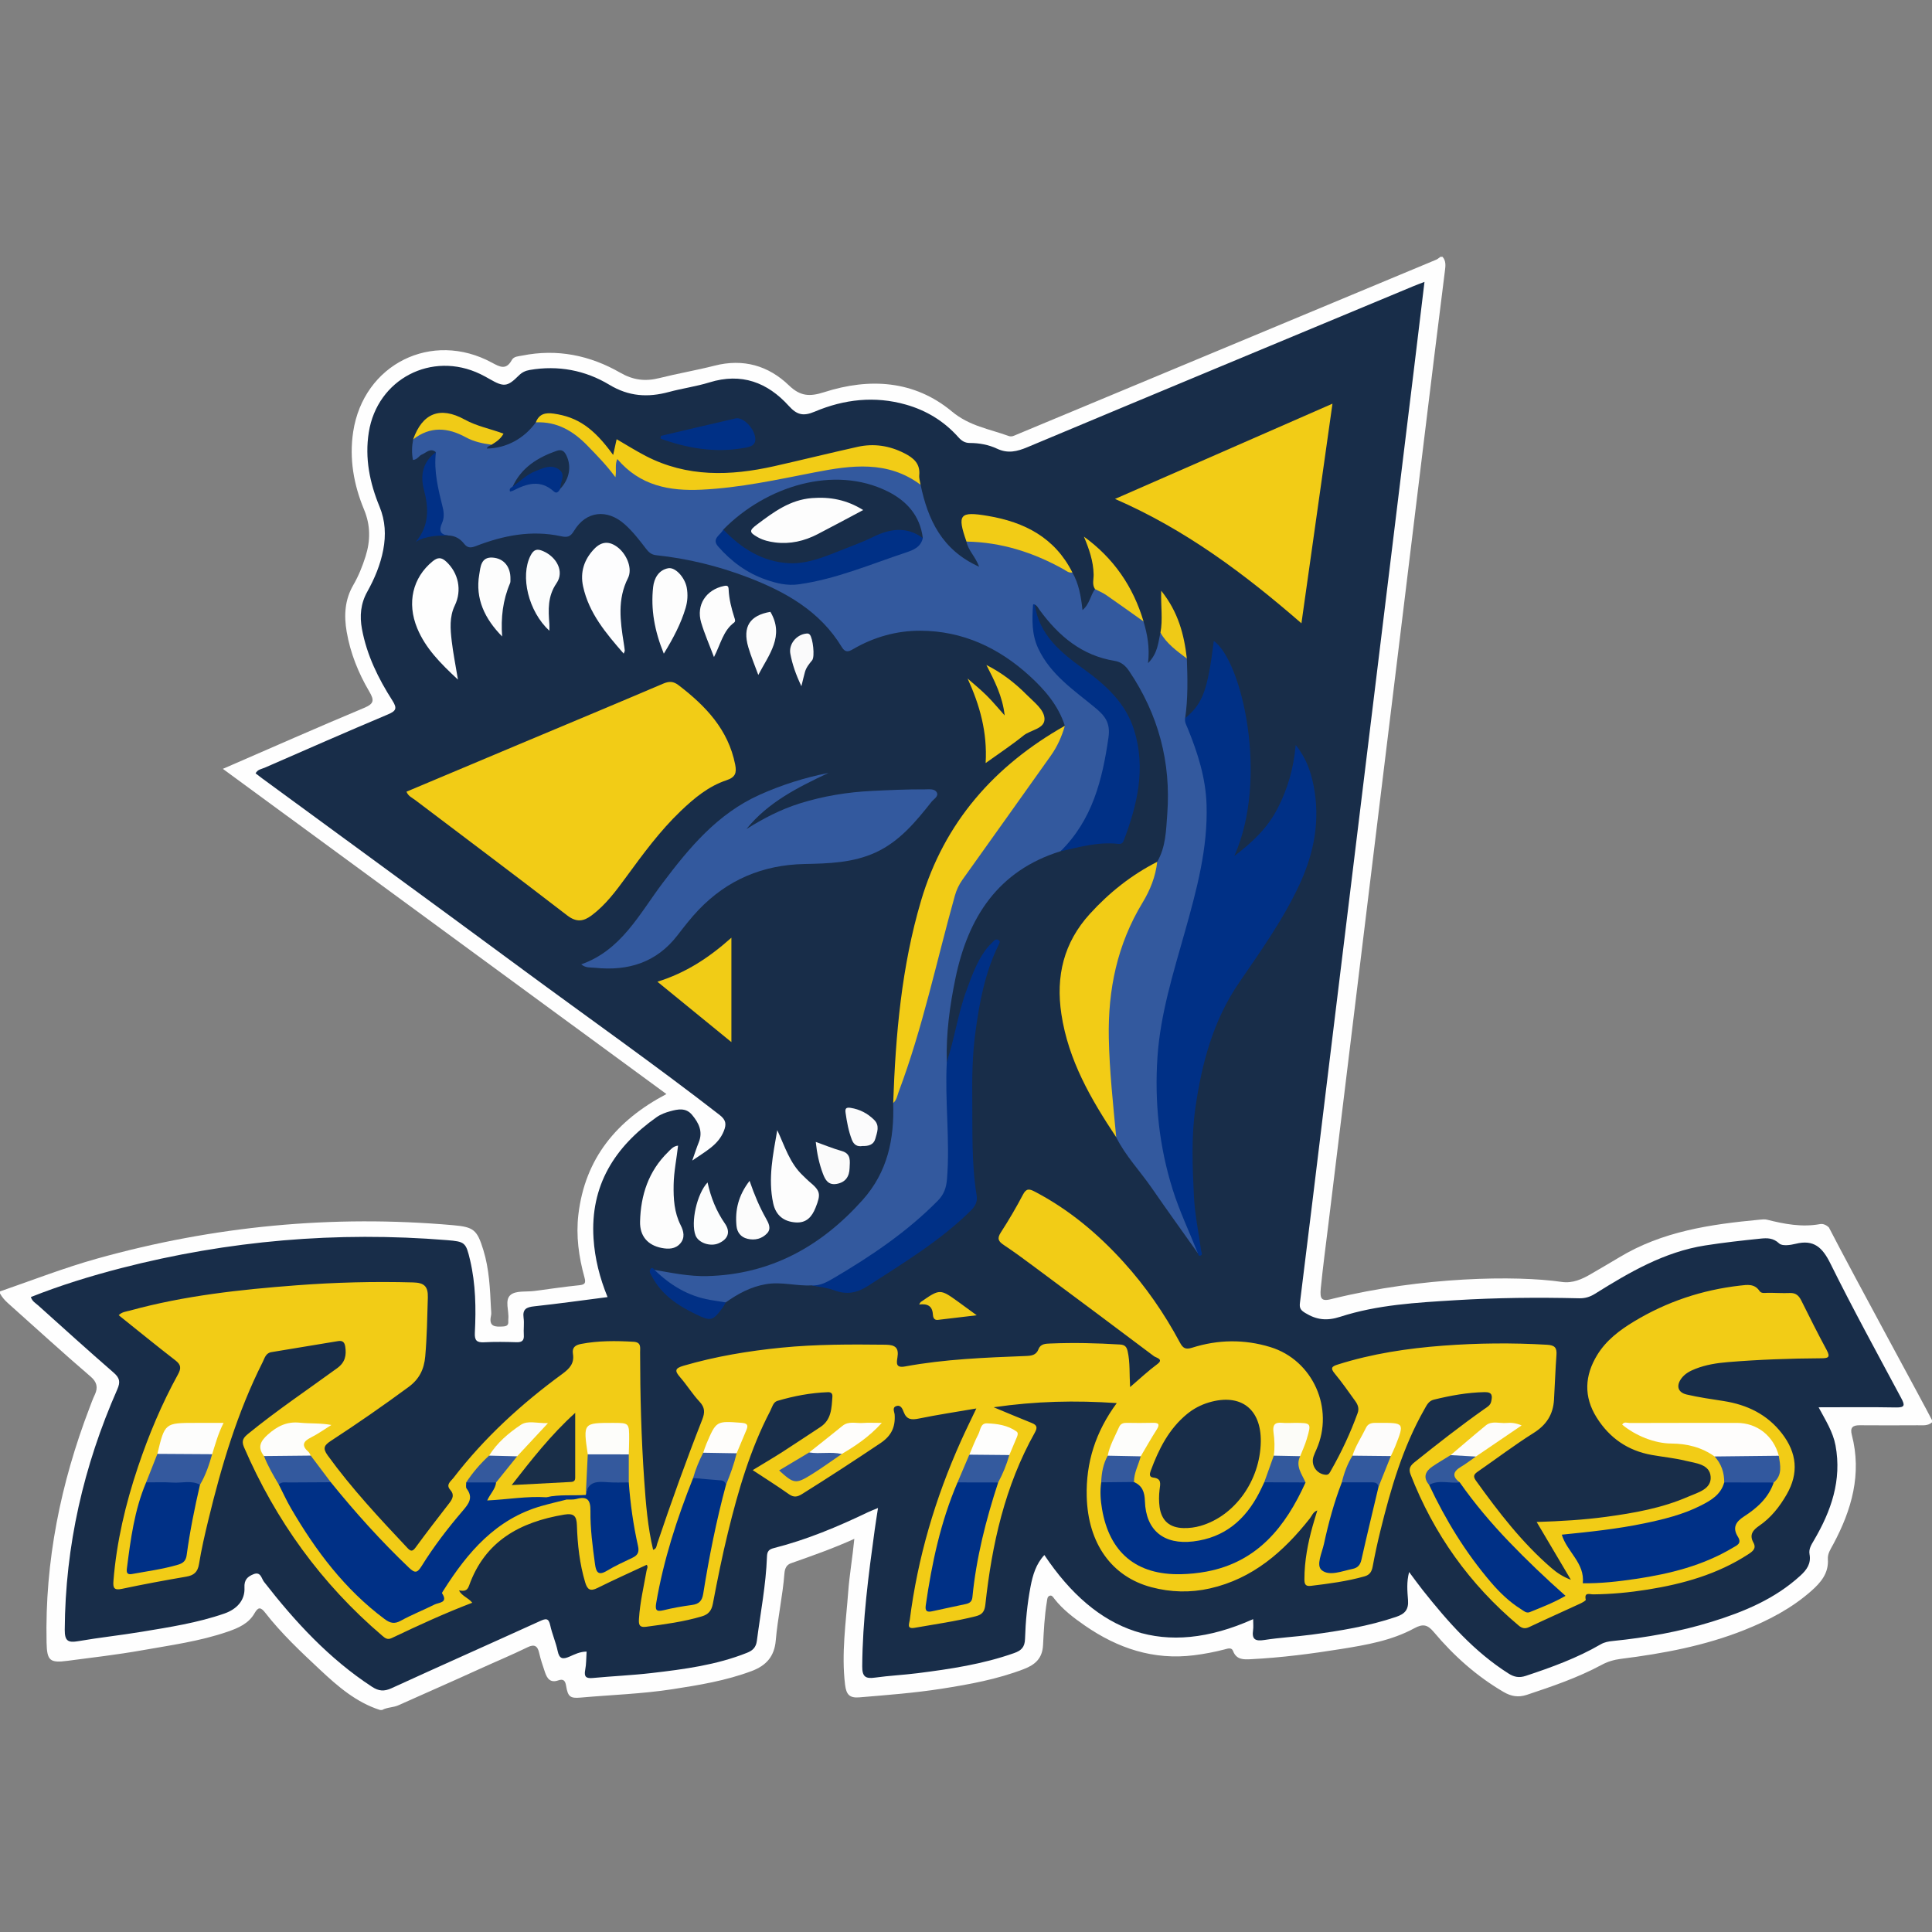 <?xml version="1.0" encoding="utf-8"?>
<!-- Generator: Adobe Illustrator 24.1.0, SVG Export Plug-In . SVG Version: 6.00 Build 0)  -->
<svg version="1.1" id="Layer_1" xmlns="http://www.w3.org/2000/svg" xmlns:xlink="http://www.w3.org/1999/xlink" x="0px" y="0px"
	 viewBox="0 0 200 200" style="enable-background:new 0 0 200 200;" xml:space="preserve">
<rect x="0" y="0" width="200" height="200" fill="#808080" stroke="none"/>
<g>
	<path style="fill:#FEFEFE;" d="M0,133.687c3.347-1.157,6.646-2.447,10.064-3.401c12.072-3.37,24.343-4.552,36.831-3.455
		c2.152,0.189,2.493,0.475,3.14,2.567c0.608,1.967,0.693,4.003,0.789,6.037c0.012,0.259,0.059,0.529,0.004,0.775
		c-0.258,1.157,0.451,1.158,1.255,1.106c0.356-0.023,0.566-0.126,0.535-0.517c-0.006-0.074-0.007-0.149,0.001-0.222
		c0.099-0.866-0.411-1.997,0.243-2.535c0.558-0.458,1.628-0.292,2.472-0.403c1.541-0.202,3.08-0.434,4.625-0.591
		c0.619-0.063,0.702-0.24,0.541-0.825c-0.586-2.12-0.885-4.289-0.627-6.483c0.686-5.831,3.97-9.776,9.114-12.484
		c-15.232-11.168-30.524-22.378-45.917-33.664c4.966-2.155,9.765-4.28,14.607-6.304c1.048-0.438,1.088-0.785,0.552-1.696
		c-1.13-1.92-1.962-3.982-2.342-6.197c-0.289-1.682-0.201-3.304,0.689-4.837c0.537-0.926,0.939-1.925,1.264-2.953
		c0.52-1.646,0.523-3.227-0.159-4.867c-1.067-2.566-1.542-5.268-1.119-8.043c1.068-6.999,8.142-10.524,14.36-7.154
		c0.835,0.452,1.473,0.795,2.057-0.266c0.218-0.395,0.691-0.386,1.085-0.465c3.617-0.728,7.014-0.028,10.159,1.781
		c1.325,0.762,2.581,0.912,4.019,0.551c1.901-0.477,3.839-0.806,5.738-1.29c2.961-0.754,5.561-0.006,7.685,2.039
		c1.181,1.137,2.148,1.19,3.647,0.709c4.697-1.508,9.347-1.236,13.234,2.002c1.814,1.51,3.864,1.802,5.861,2.529
		c0.333,0.121,0.581-0.035,0.842-0.144c14.477-6.029,28.952-12.064,43.425-18.103c0.16-0.067,0.293-0.196,0.438-0.297
		c0.074,0,0.148,0,0.222,0c0.383,0.445,0.304,0.963,0.239,1.481c-1.47,11.642-2.855,23.295-4.286,34.942
		c-1.495,12.161-2.965,24.326-4.454,36.488c-1.111,9.076-2.202,18.154-3.319,27.229c-0.271,2.204-0.564,4.406-0.786,6.617
		c-0.121,1.202,0.1,1.421,1.29,1.087c9.204-2.255,18.881-2.421,23.66-1.726c1.123,0.163,2.102-0.282,3.042-0.835
		c0.957-0.563,1.924-1.113,2.873-1.689c4.479-2.718,9.485-3.444,14.562-3.919c0.258-0.024,0.529-0.058,0.776,0.004
		c1.803,0.452,3.608,0.797,5.48,0.453c0.325-0.06,0.654,0.1,0.912,0.338c2.761,5.352,10.003,18.593,10.679,19.962
		c0,0.074,0,0.148,0,0.222c-0.436,0.387-0.973,0.3-1.484,0.303c-1.999,0.011-3.999,0.015-5.998-0.001
		c-0.735-0.006-1.017,0.24-0.82,0.999c1.055,4.055-0.016,7.759-1.919,11.314c-0.263,0.492-0.6,0.966-0.561,1.544
		c0.099,1.466-0.73,2.424-1.729,3.306c-2.027,1.789-4.383,3.018-6.87,4.014c-4.124,1.65-8.45,2.455-12.832,3.005
		c-0.712,0.089-1.371,0.288-1.998,0.626c-2.457,1.324-5.085,2.215-7.721,3.094c-0.891,0.297-1.637,0.165-2.425-0.296
		c-2.782-1.627-5.149-3.741-7.209-6.191c-0.646-0.768-1.116-0.897-2.031-0.399c-2.34,1.273-4.95,1.723-7.549,2.141
		c-3.106,0.5-6.224,0.901-9.368,1.061c-0.74,0.038-1.494,0.07-1.842-0.851c-0.154-0.407-0.563-0.245-0.882-0.162
		c-1.04,0.27-2.09,0.47-3.159,0.604c-4.192,0.527-7.9-0.722-11.294-3.069c-1.153-0.797-2.282-1.65-3.162-2.775
		c-0.128-0.163-0.256-0.42-0.516-0.307c-0.223,0.098-0.222,0.368-0.258,0.583c-0.25,1.499-0.319,3.017-0.4,4.528
		c-0.074,1.371-0.816,2.02-1.991,2.472c-2.752,1.058-5.628,1.581-8.518,2.034c-2.815,0.441-5.657,0.651-8.495,0.891
		c-1.015,0.086-1.364-0.268-1.491-1.321c-0.388-3.223,0.089-6.416,0.328-9.616c0.131-1.756,0.44-3.497,0.632-5.472
		c-2.258,1.022-4.413,1.77-6.564,2.529c-0.474,0.167-0.635,0.569-0.672,1.053c-0.179,2.327-0.7,4.612-0.897,6.933
		c-0.141,1.663-0.988,2.603-2.491,3.168c-2.657,0.999-5.428,1.454-8.211,1.884c-3.148,0.486-6.332,0.583-9.498,0.866
		c-1.086,0.097-1.32-0.089-1.506-1.229c-0.088-0.538-0.296-0.731-0.806-0.553c-0.81,0.282-1.152-0.164-1.38-0.844
		c-0.224-0.667-0.455-1.334-0.607-2.02c-0.162-0.73-0.52-0.894-1.189-0.567c-1.697,0.829-3.443,1.55-5.159,2.335
		c-2.727,1.248-5.477,2.442-8.211,3.671c-0.55,0.247-1.165,0.198-1.69,0.49c-0.074,0-0.148,0-0.222,0
		c-2.469-0.789-4.378-2.452-6.205-4.163c-1.997-1.869-4.003-3.75-5.69-5.921c-0.467-0.601-0.729-0.568-1.093,0.071
		c-0.61,1.071-1.68,1.529-2.775,1.907c-2.885,0.996-5.901,1.4-8.889,1.931c-2.553,0.453-5.128,0.748-7.696,1.086
		c-1.842,0.243-2.127-0.027-2.168-1.902c-0.182-8.408,1.459-16.481,4.453-24.306c0.172-0.45,0.332-0.907,0.54-1.339
		c0.361-0.749,0.205-1.329-0.421-1.865c-2.895-2.479-5.701-5.058-8.547-7.592c-0.339-0.302-0.623-0.624-0.842-1.014
		C0,133.835,0,133.761,0,133.687z"/>
	<path style="fill:#182D49;" d="M188.261,145.683c0.731,1.362,1.49,2.547,1.751,3.948c0.671,3.605-0.453,6.798-2.241,9.835
		c-0.269,0.456-0.547,0.886-0.447,1.437c0.173,0.952-0.284,1.598-0.951,2.208c-2.638,2.413-5.837,3.741-9.182,4.775
		c-3.335,1.031-6.759,1.638-10.229,1.988c-0.446,0.045-0.857,0.114-1.261,0.348c-2.446,1.42-5.086,2.381-7.762,3.265
		c-0.674,0.223-1.193,0.123-1.761-0.236c-3.565-2.254-6.294-5.365-8.882-8.622c-0.46-0.579-0.89-1.182-1.424-1.894
		c-0.278,1.036-0.185,1.986-0.115,2.897c0.077,1.007-0.332,1.442-1.23,1.746c-2.859,0.968-5.814,1.45-8.787,1.845
		c-1.614,0.215-3.247,0.296-4.854,0.547c-0.921,0.144-1.315-0.046-1.168-1.023c0.048-0.321,0.008-0.655,0.008-1.134
		c-9.192,4.119-16.224,1.421-21.614-6.637c-0.865,0.924-1.203,2.074-1.432,3.272c-0.34,1.786-0.515,3.596-0.57,5.407
		c-0.026,0.865-0.387,1.211-1.139,1.476c-3.236,1.144-6.6,1.65-9.981,2.077c-1.468,0.186-2.952,0.254-4.418,0.459
		c-0.984,0.138-1.322-0.104-1.315-1.173c0.032-4.755,0.647-9.45,1.294-14.145c0.096-0.693,0.209-1.384,0.339-2.24
		c-0.42,0.175-0.74,0.292-1.045,0.439c-3.142,1.507-6.348,2.85-9.734,3.709c-0.536,0.136-0.696,0.351-0.715,0.89
		c-0.107,2.929-0.67,5.806-1.045,8.704c-0.091,0.699-0.435,1.013-1.038,1.253c-3.167,1.262-6.509,1.699-9.854,2.088
		c-2.021,0.235-4.059,0.321-6.086,0.512c-0.698,0.066-0.934-0.118-0.793-0.843c0.118-0.606,0.1-1.238,0.144-1.889
		c-0.707,0.007-1.24,0.29-1.767,0.519c-0.691,0.3-1.054,0.259-1.228-0.578c-0.187-0.902-0.575-1.762-0.77-2.663
		c-0.165-0.761-0.452-0.713-1.056-0.437c-5.119,2.33-10.261,4.609-15.374,6.951c-0.769,0.352-1.329,0.304-2.027-0.153
		c-4.433-2.901-7.954-6.724-11.177-10.866c-0.262-0.336-0.329-1.09-1.087-0.782c-0.617,0.251-0.975,0.578-0.932,1.385
		c0.067,1.268-0.741,2.22-2.079,2.685c-2.775,0.965-5.672,1.408-8.554,1.887c-2.19,0.364-4.403,0.598-6.59,0.976
		c-1.055,0.182-1.388-0.042-1.381-1.184c0.051-8.683,1.948-16.955,5.436-24.876c0.35-0.794,0.247-1.2-0.386-1.749
		c-2.628-2.282-5.207-4.621-7.796-6.947c-0.264-0.237-0.614-0.408-0.763-0.869c3.064-1.217,6.197-2.183,9.374-3.002
		c11.07-2.852,22.306-3.816,33.702-2.89c1.86,0.151,1.961,0.227,2.395,2.074c0.581,2.474,0.619,4.992,0.492,7.51
		c-0.04,0.799,0.19,1.031,0.968,0.989c1.108-0.06,2.222-0.039,3.332-0.006c0.566,0.017,0.813-0.155,0.769-0.752
		c-0.043-0.589,0.056-1.193-0.024-1.775c-0.124-0.904,0.301-1.103,1.103-1.19c2.499-0.269,4.99-0.621,7.59-0.954
		c-0.81-1.982-1.317-3.978-1.452-6.057c-0.357-5.504,2.195-9.505,6.527-12.568c0.413-0.292,0.923-0.482,1.416-0.616
		c0.791-0.215,1.619-0.391,2.256,0.376c0.693,0.834,1.149,1.727,0.691,2.851c-0.218,0.536-0.391,1.09-0.671,1.881
		c1.389-0.97,2.683-1.602,3.269-3.057c0.294-0.73,0.216-1.16-0.446-1.673c-6.669-5.177-13.572-10.036-20.364-15.046
		c-8.968-6.615-17.971-13.182-26.958-19.771c-0.236-0.173-0.466-0.355-0.703-0.536c0.208-0.415,0.612-0.443,0.931-0.582
		c4.239-1.85,8.473-3.713,12.735-5.507c0.85-0.358,1.034-0.607,0.499-1.443c-1.461-2.285-2.654-4.702-3.154-7.409
		c-0.251-1.358-0.138-2.63,0.55-3.864c0.759-1.361,1.361-2.798,1.654-4.34c0.289-1.52,0.22-3.001-0.384-4.465
		c-1.017-2.465-1.54-5.021-1.112-7.702c0.878-5.507,6.514-8.447,11.544-6.024c0.333,0.16,0.658,0.34,0.978,0.524
		c1.449,0.834,1.819,0.808,2.995-0.364c0.335-0.334,0.685-0.506,1.145-0.585c2.939-0.504,5.744,0.029,8.239,1.533
		c2.024,1.22,3.991,1.332,6.157,0.748c1.392-0.376,2.837-0.571,4.212-0.996c3.303-1.02,5.999-0.005,8.206,2.435
		c0.847,0.937,1.501,1.095,2.687,0.594c3.037-1.283,6.212-1.646,9.448-0.725c2.116,0.602,3.932,1.711,5.399,3.35
		c0.347,0.388,0.676,0.62,1.211,0.62c0.972,0.001,1.948,0.183,2.809,0.588c1.126,0.53,2.073,0.297,3.149-0.153
		c13.309-5.578,26.634-11.118,39.955-16.666c0.332-0.138,0.67-0.261,1.15-0.447c-0.385,3.186-0.749,6.228-1.119,9.269
		c-1.447,11.868-2.896,23.735-4.345,35.603c-1.592,13.043-3.184,26.086-4.774,39.13c-0.882,7.238-1.753,14.478-2.658,21.713
		c-0.07,0.557,0.124,0.76,0.555,1.024c1.162,0.712,2.227,0.844,3.618,0.393c3.864-1.251,7.919-1.469,11.949-1.716
		c4.253-0.26,8.512-0.301,12.77-0.198c0.622,0.015,1.129-0.137,1.656-0.467c3.557-2.222,7.172-4.34,11.407-5.003
		c1.9-0.298,3.816-0.511,5.73-0.707c0.667-0.068,1.309-0.088,1.927,0.499c0.311,0.295,1.158,0.175,1.711,0.037
		c1.88-0.466,2.768,0.376,3.586,2.027c2.331,4.707,4.86,9.317,7.339,13.95c0.389,0.727,0.4,0.983-0.551,0.965
		C193.647,145.65,191.03,145.683,188.261,145.683z"/>
	<path style="fill:#F2CC16;" d="M101.07,145.804c-2.103,0.361-4.035,0.651-5.945,1.043c-0.757,0.155-1.272,0.126-1.576-0.678
		c-0.122-0.321-0.302-0.779-0.78-0.606c-0.439,0.159-0.173,0.595-0.155,0.883c0.084,1.285-0.338,2.19-1.474,2.951
		c-2.675,1.795-5.372,3.552-8.103,5.261c-0.507,0.317-0.87,0.376-1.384,0.01c-1.174-0.835-2.398-1.6-3.733-2.48
		c1.097-0.669,2.108-1.262,3.095-1.893c1.309-0.838,2.595-1.712,3.897-2.559c1.166-0.759,1.173-1.97,1.258-3.154
		c0.024-0.33-0.146-0.475-0.463-0.464c-1.785,0.065-3.529,0.395-5.234,0.901c-0.436,0.13-0.546,0.676-0.748,1.063
		c-2.069,3.969-3.307,8.234-4.365,12.552c-0.599,2.442-1.095,4.912-1.564,7.383c-0.138,0.729-0.467,1.109-1.141,1.309
		c-1.889,0.561-3.831,0.819-5.777,1.078c-0.771,0.103-0.763-0.334-0.73-0.858c0.106-1.668,0.492-3.292,0.781-4.932
		c0.036-0.206,0.19-0.414,0.019-0.627c-1.704,0.797-3.422,1.564-5.103,2.403c-0.745,0.372-1.044,0.157-1.264-0.575
		c-0.579-1.933-0.795-3.918-0.859-5.916c-0.031-0.959-0.312-1.274-1.314-1.107c-4.566,0.762-8.208,2.736-9.852,7.361
		c-0.214,0.601-0.564,0.549-1.043,0.49c0.317,0.597,0.954,0.742,1.376,1.272c-2.865,1.092-5.611,2.36-8.342,3.659
		c-0.443,0.211-0.691-0.003-0.977-0.246c-6.309-5.385-11.034-11.926-14.317-19.532c-0.298-0.69-0.015-1.002,0.45-1.382
		c2.958-2.413,6.127-4.541,9.208-6.787c0.823-0.6,0.965-1.325,0.829-2.227c-0.069-0.454-0.276-0.649-0.746-0.57
		c-2.299,0.386-4.6,0.764-6.9,1.142c-0.589,0.097-0.697,0.623-0.904,1.034c-2.614,5.191-4.261,10.718-5.622,16.34
		c-0.366,1.51-0.718,3.028-0.966,4.56c-0.137,0.841-0.53,1.174-1.33,1.31c-2.225,0.381-4.446,0.791-6.654,1.261
		c-0.828,0.176-0.931-0.117-0.874-0.827c0.322-4.048,1.253-7.965,2.542-11.801c1.11-3.303,2.454-6.512,4.136-9.568
		c0.351-0.639,0.327-1.001-0.266-1.458c-1.961-1.514-3.879-3.083-5.868-4.674c0.331-0.345,0.78-0.374,1.179-0.483
		c5.633-1.546,11.408-2.17,17.208-2.611c4.026-0.306,8.059-0.41,12.099-0.299c1.135,0.031,1.55,0.402,1.516,1.561
		c-0.061,2.035-0.09,4.068-0.27,6.099c-0.119,1.338-0.613,2.346-1.727,3.167c-2.625,1.933-5.301,3.79-8.03,5.569
		c-0.7,0.456-0.883,0.761-0.343,1.507c2.483,3.431,5.365,6.512,8.259,9.587c0.324,0.344,0.513,0.4,0.836-0.041
		c1.137-1.553,2.314-3.077,3.493-4.598c0.351-0.453,0.553-0.871,0.105-1.374c-0.493-0.553,0.058-0.888,0.318-1.227
		c3.205-4.175,7.054-7.687,11.286-10.783c0.757-0.554,1.253-1.099,1.094-2.073c-0.107-0.654,0.237-0.91,0.845-1.027
		c1.799-0.344,3.604-0.328,5.421-0.224c0.822,0.047,0.686,0.583,0.686,1.088c0.005,4.444,0.121,8.886,0.431,13.319
		c0.167,2.388,0.359,4.779,0.917,7.129c0.369-0.106,0.347-0.409,0.425-0.638c1.453-4.314,2.992-8.598,4.656-12.835
		c0.292-0.743,0.292-1.255-0.28-1.866c-0.73-0.781-1.297-1.712-2.001-2.52c-0.58-0.664-0.565-0.93,0.358-1.198
		c3.32-0.967,6.71-1.53,10.14-1.87c3.58-0.355,7.171-0.344,10.765-0.304c1.042,0.011,1.388,0.34,1.227,1.336
		c-0.091,0.565-0.173,1.093,0.784,0.916c4.126-0.762,8.31-0.919,12.49-1.083c0.591-0.023,1.089-0.069,1.335-0.715
		c0.212-0.556,0.743-0.558,1.22-0.578c2.407-0.1,4.812-0.043,7.217,0.104c0.517,0.032,0.687,0.252,0.791,0.715
		c0.257,1.15,0.167,2.328,0.25,3.692c1.033-0.892,1.889-1.689,2.827-2.386c0.689-0.512-0.142-0.65-0.356-0.811
		c-4.081-3.074-8.179-6.125-12.28-9.173c-1.07-0.795-2.14-1.592-3.25-2.328c-0.566-0.375-0.74-0.666-0.326-1.307
		c0.823-1.273,1.596-2.585,2.299-3.928c0.347-0.663,0.671-0.587,1.21-0.305c3.525,1.841,6.521,4.346,9.179,7.275
		c2.301,2.535,4.236,5.332,5.85,8.346c0.315,0.587,0.576,0.761,1.272,0.54c2.678-0.851,5.402-0.887,8.093-0.064
		c4.406,1.347,6.645,6.368,4.772,10.594c-0.105,0.236-0.212,0.473-0.297,0.717c-0.31,0.897,0.308,1.83,1.253,1.909
		c0.338,0.028,0.434-0.245,0.555-0.457c1.086-1.9,2.008-3.875,2.754-5.934c0.177-0.488,0.015-0.877-0.249-1.243
		c-0.692-0.96-1.367-1.937-2.123-2.846c-0.484-0.582-0.288-0.742,0.313-0.933c3.552-1.125,7.207-1.675,10.905-1.954
		c3.584-0.27,7.174-0.304,10.767-0.093c0.782,0.046,1.025,0.298,0.969,1.052c-0.116,1.55-0.162,3.104-0.256,4.656
		c-0.092,1.511-0.786,2.593-2.108,3.423c-1.972,1.239-3.832,2.654-5.75,3.98c-0.388,0.268-0.576,0.464-0.226,0.951
		c2.338,3.254,4.772,6.422,7.824,9.055c0.575,0.497,1.216,0.918,2.008,1.212c-1.15-1.943-2.301-3.886-3.542-5.983
		c2.521-0.081,4.869-0.218,7.2-0.534c2.904-0.394,5.787-0.904,8.49-2.086c0.984-0.43,2.412-0.767,2.322-2.062
		c-0.091-1.315-1.558-1.399-2.599-1.656c-1.145-0.282-2.333-0.392-3.497-0.6c-2.472-0.441-4.367-1.746-5.701-3.867
		c-1.366-2.172-1.251-4.353,0.055-6.487c0.931-1.52,2.327-2.572,3.83-3.478c3.38-2.037,7.041-3.257,10.96-3.702
		c0.73-0.083,1.486-0.214,2.004,0.551c0.193,0.285,0.515,0.205,0.815,0.201c0.776-0.011,1.553,0.05,2.327,0.017
		c0.617-0.026,0.933,0.264,1.19,0.781c0.857,1.723,1.718,3.445,2.633,5.137c0.419,0.774,0.102,0.835-0.572,0.839
		c-3.222,0.019-6.441,0.132-9.653,0.396c-1.148,0.094-2.28,0.271-3.359,0.694c-0.556,0.217-1.085,0.491-1.454,0.982
		c-0.572,0.761-0.386,1.465,0.537,1.68c1.259,0.293,2.545,0.474,3.824,0.674c2.435,0.381,4.519,1.382,6.05,3.372
		c1.535,1.996,1.755,4.092,0.473,6.309c-0.732,1.266-1.61,2.39-2.83,3.226c-0.619,0.424-1.074,0.91-0.609,1.745
		c0.343,0.615-0.081,0.919-0.551,1.223c-3.173,2.059-6.718,3.056-10.401,3.644c-1.865,0.298-3.745,0.477-5.638,0.494
		c-0.348,0.003-0.947-0.267-0.764,0.56c0.02,0.09-0.381,0.307-0.611,0.413c-1.746,0.808-3.506,1.589-5.245,2.412
		c-0.443,0.21-0.748,0.128-1.098-0.166c-5.066-4.258-8.789-9.469-11.184-15.64c-0.245-0.631,0.015-0.938,0.453-1.288
		c2.342-1.874,4.703-3.723,7.153-5.454c0.303-0.214,0.648-0.381,0.739-0.783c0.127-0.563,0.161-1.005-0.674-0.989
		c-1.791,0.036-3.53,0.354-5.26,0.779c-0.546,0.134-0.739,0.581-0.974,0.992c-2.241,3.934-3.487,8.231-4.56,12.588
		c-0.301,1.221-0.567,2.452-0.796,3.689c-0.098,0.532-0.301,0.87-0.841,1.023c-1.824,0.517-3.694,0.759-5.569,0.985
		c-0.606,0.073-0.658-0.246-0.657-0.716c0.004-1.868,0.35-3.68,0.849-5.469c0.148-0.531,0.314-1.058,0.484-1.625
		c-0.44,0.153-0.554,0.553-0.779,0.838c-2.724,3.446-5.906,6.233-10.338,7.237c-2.026,0.459-4.048,0.404-6.048-0.124
		c-4.115-1.086-6.574-4.53-6.703-9.377c-0.094-3.518,0.909-6.706,3.109-9.685c-4.28-0.292-8.382-0.203-12.741,0.432
		c1.481,0.614,2.707,1.134,3.944,1.628c0.544,0.218,0.608,0.472,0.313,0.998c-3.102,5.528-4.442,11.572-5.119,17.797
		c-0.077,0.706-0.305,1.037-0.993,1.211c-2.086,0.529-4.212,0.823-6.325,1.196c-0.868,0.153-0.554-0.437-0.506-0.817
		c0.816-6.438,2.637-12.591,5.289-18.504C99.948,148.115,100.472,147.063,101.07,145.804z"/>
	<path style="fill:#33599E;" d="M110.233,75.132c-0.677-2.11-2.076-3.726-3.664-5.175c-3.19-2.91-6.921-4.648-11.286-4.665
		c-2.46-0.009-4.814,0.651-6.967,1.904c-0.456,0.266-0.804,0.4-1.174-0.21c-2.265-3.744-5.857-5.745-9.782-7.241
		c-3.039-1.158-6.19-1.927-9.431-2.27c-0.507-0.054-0.781-0.314-1.062-0.682c-0.673-0.879-1.35-1.757-2.179-2.502
		c-1.823-1.637-4.019-1.408-5.258,0.651c-0.39,0.648-0.704,0.71-1.384,0.564c-3.025-0.651-5.938-0.078-8.767,1.018
		c-0.525,0.203-0.872,0.23-1.237-0.238c-0.4-0.513-0.936-0.832-1.614-0.851c-1.237-0.146-1.269-0.154-0.957-1.357
		c0.246-0.95-0.002-1.836-0.225-2.727c-0.27-1.079-0.518-2.154-0.453-3.279c0.026-0.448,0.045-0.887,0.333-1.261
		c-0.582-0.493-1.001,0.064-1.464,0.248c-0.294,0.117-0.429,0.507-0.912,0.557c-0.144-0.713-0.115-1.419,0.019-2.131
		c1.092-1.282,2.44-1.694,4.025-1.098c1.234,0.465,2.432,1.026,3.734,1.295c0.176,0.036,0.343,0.131,0.359,0.355
		c-0.165,0.129-0.43,0.137-0.487,0.397c2.007-0.035,3.843-1.018,5.069-2.712c1.046-0.554,2.056-0.193,2.962,0.277
		c2.042,1.061,3.529,2.771,4.937,4.544c0.09,0.114,0.141,0.26,0.061,0.412c0.174-0.089,0.085-0.239,0.086-0.369
		c0.001-0.4-0.101-0.893,0.348-1.077c0.384-0.157,0.68,0.209,0.936,0.462c2.246,2.218,5.039,2.557,8.004,2.396
		c4.711-0.255,9.265-1.486,13.908-2.157c2.279-0.329,4.573-0.436,6.752,0.588c0.711,0.334,1.379,0.716,1.835,1.383
		c0.758,3.619,2.203,6.75,6.061,8.487c-0.396-1.075-1.145-1.703-1.313-2.607c1.01-0.465,2.037-0.213,3.036-0.005
		c2.831,0.59,5.58,1.405,7.927,3.203c0.673,1.173,0.896,2.472,1.05,3.896c0.737-0.61,0.816-1.516,1.293-2.173
		c0.394-0.22,0.713,0.011,1.008,0.206c1.424,0.94,2.948,1.755,4.019,3.146c0.38,1.313,0.66,2.641,0.464,4.315
		c1.027-1.036,1.05-2.143,1.284-3.163c1.056,0.748,1.883,1.729,2.734,2.685c0.075,2.06,0.125,4.12-0.173,6.17
		c1.219,1.986,1.831,4.195,2.251,6.449c0.65,3.485,0.153,6.923-0.579,10.345c-0.806,3.768-1.996,7.433-2.973,11.154
		c-2.34,8.912-1.553,17.522,2.301,25.874c0.225,0.487,0.532,0.978,0.307,1.562c-1.596-2.254-3.212-4.493-4.781-6.765
		c-1.211-1.754-2.708-3.308-3.667-5.238c-0.731-1.854-0.762-3.83-0.877-5.766c-0.197-3.305-0.398-6.627,0.135-9.924
		c0.494-3.052,1.459-5.947,3.121-8.574c0.839-1.326,1.08-2.902,1.865-4.245c0.898-1.529,0.918-3.27,1.043-4.94
		c0.401-5.375-0.924-10.327-3.95-14.812c-0.374-0.554-0.824-0.939-1.487-1.046c-3.407-0.549-5.81-2.582-7.771-5.262
		c-0.152-0.208-0.25-0.456-0.508-0.565c-0.293,3.211,0.867,5.816,3.313,7.867c0.989,0.83,1.92,1.734,2.979,2.475
		c1.327,0.929,1.9,2.001,1.602,3.748c-0.551,3.229-1.237,6.369-3.003,9.184c-0.577,0.92-1.259,1.728-2.227,2.259
		c-6.483,2.015-9.569,6.863-10.873,13.142c-0.59,2.843-0.981,5.722-0.898,8.642c0.354,0.361,0.276,0.825,0.287,1.26
		c0.058,2.402-0.091,4.806,0.2,7.208c0.179,1.472-0.249,2.942-0.25,4.425c0,0.62-0.393,1.102-0.813,1.537
		c-3.297,3.416-7.172,6.057-11.283,8.377c-0.662,0.374-1.377,0.526-2.138,0.349c-1.574,0.088-3.112-0.401-4.724-0.124
		c-1.592,0.273-2.9,0.994-4.168,1.89c-1.799,0.318-3.428-0.266-4.9-1.162c-0.946-0.576-2.025-1.058-2.676-2.048
		c-0.08-0.122,0.052,0.038,0.028-0.107c-0.006-0.038,0.093-0.063,0.178-0.054c1.81,0.319,3.627,0.692,5.466,0.644
		c6.548-0.17,11.769-3.057,16.076-7.875c2.593-2.901,3.297-6.325,3.166-10.048c2.403-7.156,4.243-14.471,6.173-21.761
		c0.294-1.111,1.066-1.94,1.709-2.834c2.611-3.636,5.155-7.32,7.798-10.931C108.959,77.538,109.359,76.198,110.233,75.132z"/>
	<path style="fill:#F2CC16;" d="M42.078,81.955c3.856-1.623,7.704-3.244,11.553-4.861c5.01-2.105,10.028-4.194,15.027-6.326
		c0.624-0.266,1.058-0.243,1.599,0.172c2.79,2.14,5.129,4.576,5.847,8.2c0.172,0.87,0.025,1.323-0.901,1.631
		c-1.858,0.619-3.347,1.857-4.746,3.196c-2.149,2.057-3.896,4.446-5.646,6.834c-1.05,1.433-2.105,2.862-3.546,3.946
		c-0.855,0.643-1.584,0.763-2.558,0.011c-5.211-4.022-10.485-7.963-15.731-11.941C42.663,82.581,42.262,82.422,42.078,81.955z"/>
	<path style="fill:#003086;" d="M123.997,129.727c-0.866-2.19-1.888-4.316-2.596-6.571c-1.409-4.487-1.897-9.088-1.579-13.754
		c0.304-4.465,1.652-8.726,2.856-13.01c1.205-4.288,2.372-8.585,2.224-13.11c-0.091-2.775-0.919-5.353-1.952-7.886
		c-0.139-0.341-0.345-0.66-0.259-1.054c1.81-1.485,2.327-2.881,2.962-7.996c2.909,2.055,5.72,14.233,2.124,22.263
		c1.954-1.471,3.489-2.967,4.515-4.992c0.993-1.958,1.613-4.005,1.84-6.495c1.12,1.406,1.569,2.786,1.848,4.195
		c0.707,3.564,0.072,6.95-1.447,10.226c-1.689,3.642-4.009,6.886-6.26,10.174c-2.675,3.908-3.855,8.308-4.52,12.921
		c-0.44,3.052-0.307,6.103-0.162,9.148c0.091,1.901,0.487,3.788,0.751,5.681c0.031,0.226,0.236,0.511-0.207,0.529
		C124.092,130.001,124.043,129.822,123.997,129.727z"/>
	<path style="fill:#F2CC16;" d="M115.426,51.649c7.582-3.321,14.95-6.548,22.511-9.86c-1.081,7.647-2.133,15.095-3.213,22.735
		C128.791,59.369,122.689,54.807,115.426,51.649z"/>
	<path style="fill:#33599E;" d="M85.759,80.015c-3.152,1.489-6.239,3.019-8.487,5.807c1.747-1.097,3.558-2.038,5.529-2.655
		c2.444-0.764,4.936-1.169,7.497-1.293c1.809-0.088,3.615-0.17,5.426-0.158c0.444,0.003,1.006-0.095,1.24,0.296
		c0.251,0.418-0.302,0.7-0.531,0.99c-1.633,2.063-3.305,4.098-5.775,5.238c-2.343,1.082-4.875,1.151-7.374,1.202
		c-4.331,0.089-7.987,1.632-10.968,4.749c-0.789,0.825-1.492,1.737-2.192,2.643c-2.176,2.818-5.105,3.706-8.518,3.352
		c-0.466-0.048-0.977,0.038-1.437-0.356c4.155-1.468,6.018-5.22,8.417-8.404c2.781-3.692,5.694-7.192,10.043-9.147
		C80.924,81.249,83.301,80.495,85.759,80.015z"/>
	<path style="fill:#F2CC16;" d="M110.233,75.132c-0.316,1.108-0.781,2.149-1.45,3.09c-3.044,4.282-6.089,8.564-9.144,12.838
		c-0.372,0.52-0.625,1.067-0.799,1.686c-1.894,6.763-3.32,13.66-5.801,20.255c-0.153,0.408-0.207,0.871-0.575,1.176
		c0.248-7.075,0.863-14.108,2.881-20.931C97.747,85.129,102.944,79.259,110.233,75.132z"/>
	<path style="fill:#F2CC16;" d="M119.794,89.215c-0.168,1.534-0.735,2.937-1.524,4.237c-2.615,4.309-3.585,9.005-3.487,13.996
		c0.067,3.443,0.449,6.855,0.766,10.276c-2.609-3.926-4.953-7.954-5.674-12.739c-0.594-3.938,0.239-7.403,2.944-10.377
		C114.828,92.398,117.128,90.572,119.794,89.215z"/>
	<path style="fill:#003086;" d="M84.017,133.062c0.904,0.068,1.649-0.377,2.373-0.804c3.849-2.266,7.53-4.758,10.688-7.959
		c0.639-0.648,0.881-1.339,0.955-2.248c0.327-4.052-0.24-8.097-0.019-12.144c0.812-2.403,1.139-4.938,2.014-7.324
		c0.534-1.457,1.05-2.925,1.964-4.202c0.255-0.357,0.58-0.666,0.888-0.982c0.136-0.139,0.337-0.192,0.504-0.073
		c0.205,0.146,0.068,0.331-0.01,0.489c-1.42,2.885-1.996,5.999-2.413,9.143c-0.301,2.27-0.337,4.561-0.313,6.854
		c0.034,3.321-0.084,6.647,0.454,9.944c0.105,0.642-0.146,1.109-0.607,1.565c-3.151,3.119-6.918,5.383-10.603,7.774
		c-1.16,0.752-2.232,0.965-3.527,0.478C85.623,133.295,84.802,133.226,84.017,133.062z"/>
	<path style="fill:#003086;" d="M109.785,88.123c3.288-3.241,4.334-7.38,4.963-11.778c0.225-1.572-0.408-2.283-1.421-3.118
		c-2.179-1.798-4.573-3.39-5.844-6.086c-0.696-1.476-0.644-2.995-0.543-4.542c0.001-0.019,0.051-0.049,0.079-0.049
		c0.034,0,0.068,0.025,0.103,0.039c0.462,3.141,2.663,4.933,5.038,6.652c2.282,1.651,4.37,3.512,5.249,6.353
		c1.222,3.952,0.328,7.702-1.073,11.404c-0.093,0.245-0.232,0.401-0.581,0.361C113.706,87.125,111.751,87.684,109.785,88.123z"/>
	<path style="fill:#F2CC16;" d="M95.299,50.182c-3.406-2.539-7.16-2.025-10.958-1.285c-3.884,0.757-7.756,1.608-11.727,1.795
		c-3.297,0.155-6.355-0.393-8.711-3.177c-0.271,0.604-0.065,1.156-0.194,1.889c-0.917-1.249-1.905-2.248-2.882-3.256
		c-1.477-1.524-3.159-2.528-5.358-2.426c0.34-0.884,0.993-1.028,1.865-0.902c2.449,0.353,4.116,1.472,6.139,4.276
		c0.126-0.568,0.239-1.076,0.361-1.628c1.032,0.597,1.997,1.207,3.007,1.731c4.28,2.219,8.762,2.08,13.302,1.061
		c2.884-0.648,5.752-1.362,8.637-2.003c1.681-0.373,3.294-0.126,4.842,0.664c0.958,0.489,1.655,1.074,1.539,2.276
		C95.13,49.518,95.249,49.854,95.299,50.182z"/>
	<path style="fill:#F1CC16;" d="M75.714,97.072c0,3.725,0,7.116,0,10.807c-2.594-2.118-5.025-4.101-7.658-6.251
		C71,100.708,73.377,99.155,75.714,97.072z"/>
	<path style="fill:#FEFEFE;" d="M47.407,70.353c-1.829-1.7-3.356-3.245-4.213-5.31c-1.097-2.642-0.469-5.248,1.585-6.931
		c0.533-0.436,0.912-0.44,1.417,0.028c1.259,1.165,1.647,2.961,0.888,4.533c-0.579,1.2-0.464,2.459-0.32,3.704
		C46.909,67.618,47.159,68.848,47.407,70.353z"/>
	<path style="fill:#F1CC16;" d="M102.033,78.991c0.186-3.219-0.608-5.987-1.867-8.749c0.662,0.586,1.351,1.144,1.978,1.766
		c0.617,0.612,1.171,1.288,1.858,2.054c-0.221-1.996-1.051-3.585-1.892-5.223c1.575,0.793,2.947,1.845,4.18,3.091
		c0.729,0.737,1.768,1.5,1.834,2.423c0.08,1.105-1.431,1.186-2.183,1.798C104.75,77.118,103.46,77.965,102.033,78.991z"/>
	<path style="fill:#FDFDFE;" d="M64.564,67.662c-1.845-2.117-3.601-4.19-4.203-6.96c-0.321-1.475,0.109-2.787,1.147-3.872
		c0.776-0.811,1.59-0.838,2.463-0.15c0.923,0.727,1.527,2.192,1.036,3.165c-1.115,2.209-0.797,4.452-0.438,6.724
		c0.04,0.255,0.079,0.511,0.106,0.768C64.682,67.398,64.635,67.463,64.564,67.662z"/>
	<path style="fill:#FDFDFD;" d="M70.193,118.593c-0.152,1.368-0.434,2.694-0.459,4.048c-0.026,1.452,0.055,2.866,0.733,4.2
		c0.307,0.603,0.465,1.289-0.038,1.874c-0.515,0.599-1.234,0.61-1.945,0.47c-1.446-0.285-2.261-1.243-2.225-2.724
		c0.067-2.748,0.877-5.221,2.891-7.194C69.429,118.992,69.684,118.652,70.193,118.593z"/>
	<path style="fill:#FDFDFD;" d="M80.462,116.992c0.777,1.66,1.285,3.418,2.659,4.705c0.215,0.202,0.415,0.421,0.641,0.609
		c1.165,0.967,1.245,1.275,0.658,2.73c-0.372,0.922-0.932,1.586-2.052,1.509c-1.227-0.084-2.057-0.718-2.33-1.991
		C79.491,122.009,80.024,119.511,80.462,116.992z"/>
	<path style="fill:#F2CC16;" d="M111.011,59.26c-0.369,0.08-0.624-0.168-0.905-0.325c-3.128-1.748-6.45-2.809-10.058-2.872
		c-0.986-2.817-0.71-3.15,2.218-2.656C106.058,54.045,109.201,55.657,111.011,59.26z"/>
	<path style="fill:#FDFDFD;" d="M68.718,67.667c-0.96-2.355-1.363-4.588-1.106-6.895c0.098-0.878,0.55-1.756,1.556-1.947
		c0.745-0.142,1.735,0.961,1.925,2.013c0.126,0.698,0.089,1.393-0.115,2.083C70.493,64.555,69.713,66.038,68.718,67.667z"/>
	<path style="fill:#003086;" d="M68.413,45.122c2.577-0.604,5.152-1.217,7.732-1.808c0.714-0.163,1.798,0.84,2.013,1.862
		c0.205,0.97-0.521,1.088-1.193,1.205c-2.975,0.515-5.817,0.027-8.587-0.973C68.391,45.313,68.402,45.218,68.413,45.122z"/>
	<path style="fill:#FDFDFD;" d="M51.982,65.888c-1.787-1.818-2.803-3.892-2.37-6.416c0.128-0.744,0.157-1.84,1.389-1.751
		c1.177,0.085,1.867,0.974,1.84,2.221c-0.003,0.147,0.013,0.31-0.042,0.438C52.048,62.134,51.839,63.967,51.982,65.888z"/>
	<path style="fill:#FCFDFD;" d="M56.871,65.295c-2.183-2.012-3.03-5.644-1.956-7.767c0.324-0.64,0.665-0.754,1.302-0.479
		c1.427,0.617,2.217,2.129,1.398,3.321c-0.941,1.37-0.854,2.766-0.745,4.239C56.883,64.791,56.871,64.973,56.871,65.295z"/>
	<path style="fill:#F0CB16;" d="M118.38,64.335c-1.286-0.913-2.564-1.836-3.862-2.732c-0.359-0.248-0.775-0.415-1.164-0.62
		c-0.323-0.477-0.132-1.009-0.142-1.512c-0.028-1.383-0.473-2.652-1.006-3.919C115.285,57.781,117.308,60.725,118.38,64.335z"/>
	<path style="fill:#FDFDFD;" d="M73.91,68.018c-0.487-1.297-0.981-2.413-1.326-3.574c-0.54-1.818,0.507-3.405,2.372-3.786
		c0.365-0.075,0.457,0.024,0.472,0.358c0.043,1.003,0.291,1.966,0.594,2.917c0.056,0.175,0.145,0.386-0.028,0.514
		C74.861,65.289,74.609,66.661,73.91,68.018z"/>
	<path style="fill:#F0CB17;" d="M50.887,46.037c-0.923-0.122-1.84-0.318-2.655-0.763c-1.879-1.029-3.692-1.171-5.463,0.211
		c0.964-2.725,2.791-3.451,5.335-2.052c1.259,0.693,2.664,0.955,4.021,1.458C51.817,45.457,51.354,45.749,50.887,46.037z"/>
	<path style="fill:#FCFDFD;" d="M73.245,122.408c0.342,1.562,0.905,2.964,1.796,4.251c0.619,0.894,0.308,1.634-0.657,2.05
		c-0.865,0.373-2.089-0.05-2.384-0.825C71.491,126.549,72.133,123.592,73.245,122.408z"/>
	<path style="fill:#FCFCFC;" d="M78.498,69.869c-0.388-1.063-0.763-1.946-1.031-2.86c-0.628-2.141,0.162-3.309,2.284-3.672
		C81.226,65.835,79.614,67.745,78.498,69.869z"/>
	<path style="fill:#FCFCFC;" d="M77.595,122.24c0.506,1.474,1.036,2.716,1.703,3.898c0.271,0.48,0.57,1.049,0.11,1.537
		c-0.535,0.568-1.264,0.749-2.034,0.564c-0.689-0.166-1.07-0.671-1.134-1.346C76.084,125.26,76.434,123.752,77.595,122.24z"/>
	<path style="fill:#013086;" d="M45.126,46.81c-0.239,1.965,0.244,3.849,0.706,5.724c0.141,0.571,0.153,1.101-0.067,1.596
		c-0.338,0.762-0.241,1.216,0.663,1.306c-1.143,0.007-2.287,0.009-3.382,0.655c1.408-1.689,1.344-3.478,0.83-5.431
		C43.496,49.214,43.761,47.784,45.126,46.81z"/>
	<path style="fill:#013085;" d="M67.757,131.457c1.616,1.583,3.479,2.711,5.737,3.107c0.543,0.095,1.088,0.176,1.632,0.264
		c-0.112,0.192-0.207,0.396-0.339,0.572c-1.017,1.364-1.21,1.395-2.745,0.655c-1.862-0.896-3.537-2.002-4.536-3.893
		c-0.139-0.263-0.403-0.56-0.106-0.863C67.494,131.203,67.675,131.311,67.757,131.457z"/>
	<path style="fill:#FBFBFB;" d="M84.447,118.211c0.95,0.337,1.798,0.692,2.677,0.937c1.021,0.285,0.849,1.071,0.826,1.78
		c-0.029,0.854-0.405,1.462-1.331,1.628c-0.87,0.156-1.187-0.412-1.43-1.055C84.799,120.47,84.571,119.397,84.447,118.211z"/>
	<path style="fill:#FBFBFC;" d="M89.27,118.637c-0.523,0.088-0.883-0.124-1.087-0.656c-0.346-0.901-0.516-1.838-0.65-2.787
		c-0.06-0.423,0.032-0.587,0.527-0.508c0.95,0.151,1.739,0.567,2.417,1.227c0.628,0.612,0.318,1.311,0.137,1.968
		C90.438,118.524,89.891,118.652,89.27,118.637z"/>
	<path style="fill:#EFCA17;" d="M122.863,68.173c-1.022-0.782-2.087-1.521-2.734-2.685c0.256-1.339,0.031-2.696,0.078-4.336
		C121.983,63.365,122.581,65.708,122.863,68.173z"/>
	<path style="fill:#F0CB16;" d="M95.15,135.042c0.125-0.2,0.136-0.239,0.162-0.257c2.001-1.382,2.001-1.383,3.953,0.027
		c0.534,0.385,1.064,0.775,1.844,1.345c-1.521,0.181-2.771,0.334-4.023,0.477c-0.426,0.049-0.499-0.307-0.516-0.577
		C96.515,135.191,96.013,134.934,95.15,135.042z"/>
	<path style="fill:#FAFAFB;" d="M82.96,71.036c-0.58-1.226-0.94-2.266-1.143-3.35c-0.187-1.003,0.621-1.985,1.639-2.097
		c0.162-0.018,0.261-0.016,0.377,0.112c0.315,0.35,0.544,2.285,0.237,2.655c-0.311,0.374-0.61,0.74-0.742,1.212
		C83.211,69.984,83.116,70.406,82.96,71.036z"/>
	<path style="fill:#003086;" d="M34.244,153.439c2.513,3.108,5.18,6.073,8.077,8.834c0.642,0.612,0.874,0.571,1.339-0.177
		c1.25-2.012,2.695-3.896,4.236-5.693c0.633-0.738,1.124-1.368,0.407-2.307c-0.108-0.141-0.033-0.421-0.043-0.636
		c1.033-0.475,2.065-0.554,3.096,0.004c-0.07,0.683-0.599,1.155-0.922,1.863c2.116-0.1,4.112-0.463,6.127-0.33
		c0.71-0.003,1.463-0.392,2.103,0.234c-0.859,0.218-1.724,0.417-2.577,0.658c-4.75,1.343-7.682,4.806-10.187,8.763
		c-0.058,0.092-0.166,0.241-0.136,0.287c0.656,0.999-0.336,0.938-0.775,1.159c-1.156,0.581-2.371,1.054-3.501,1.679
		c-0.672,0.371-1.117,0.243-1.682-0.178c-4.118-3.07-7.125-7.072-9.68-11.455c-0.464-0.796-0.845-1.639-1.264-2.461
		c0.01-0.329,0.257-0.462,0.509-0.474C31.002,153.13,32.645,152.837,34.244,153.439z"/>
	<path style="fill:#182D49;" d="M130.516,149.252c-0.064,4.022-2.69,7.68-6.236,8.706c-0.577,0.167-1.159,0.24-1.755,0.228
		c-1.432-0.028-2.287-0.749-2.484-2.178c-0.08-0.581-0.075-1.188-0.005-1.77c0.073-0.612,0.25-1.178-0.657-1.281
		c-0.415-0.047-0.38-0.369-0.265-0.68c0.829-2.247,1.876-4.357,3.783-5.912c0.666-0.542,1.416-0.938,2.245-1.184
		C128.424,144.208,130.571,145.833,130.516,149.252z"/>
	<path style="fill:#003086;" d="M183.615,153.47c-0.543,1.595-1.735,2.65-3.082,3.518c-0.874,0.564-1.2,1.182-0.628,2.094
		c0.445,0.71-0.12,0.898-0.545,1.151c-3.074,1.835-6.472,2.683-9.966,3.206c-1.864,0.279-3.737,0.488-5.543,0.459
		c0.228-2.091-1.637-3.242-2.175-5.03c2.887-0.291,5.745-0.587,8.559-1.175c1.995-0.416,3.973-0.902,5.803-1.825
		c1.06-0.535,2.104-1.13,2.452-2.409C180.2,152.895,181.908,152.881,183.615,153.47z"/>
	<path style="fill:#003086;" d="M117.393,153.415c0.853,0.395,1.097,1.019,1.128,1.989c0.097,3.038,1.978,4.525,5.001,4.164
		c3.234-0.387,5.381-2.229,6.827-5.03c0.185-0.359,0.351-0.728,0.526-1.093c1.427-0.523,2.852-0.552,4.275,0.017
		c-2.068,4.578-4.968,8.241-10.257,9.228c-0.869,0.162-1.762,0.252-2.646,0.271c-4.594,0.099-7.393-2.221-8.167-6.75
		c-0.156-0.911-0.22-1.836-0.084-2.761C115.123,152.916,116.256,152.965,117.393,153.415z"/>
	<path style="fill:#003086;" d="M151.108,153.451c1.532,2.185,3.248,4.216,5.095,6.14c1.844,1.92,3.768,3.756,5.857,5.609
		c-1.224,0.716-2.463,1.18-3.683,1.681c-0.377,0.155-0.633-0.118-0.904-0.287c-1.205-0.75-2.218-1.726-3.133-2.797
		c-2.612-3.053-4.692-6.448-6.396-10.079c0.221-0.717,0.842-0.555,1.353-0.597C149.923,153.07,150.538,153.155,151.108,153.451z"/>
	<path style="fill:#003086;" d="M103.33,153.465c-1.269,3.873-2.27,7.807-2.666,11.874c-0.047,0.48-0.316,0.63-0.695,0.713
		c-1.156,0.253-2.315,0.489-3.47,0.746c-0.534,0.119-0.75-0.016-0.666-0.607c0.626-4.367,1.542-8.658,3.29-12.735
		C100.527,152.92,101.929,152.896,103.33,153.465z"/>
	<path style="fill:#003086;" d="M75.155,153.705c-1.001,3.714-1.75,7.482-2.357,11.277c-0.121,0.756-0.444,1.068-1.171,1.166
		c-0.988,0.132-1.975,0.306-2.942,0.543c-0.771,0.189-0.874-0.051-0.753-0.759c0.762-4.463,2.15-8.737,3.819-12.93
		c1.066-0.554,2.111-0.09,3.155,0.09C75.187,153.14,75.262,153.421,75.155,153.705z"/>
	<path style="fill:#003086;" d="M20.704,153.696c-0.56,2.412-1.048,4.839-1.381,7.294c-0.077,0.569-0.355,0.827-0.876,0.982
		c-1.565,0.466-3.179,0.676-4.778,0.969c-0.492,0.09-0.589-0.135-0.537-0.543c0.386-3.044,0.782-6.085,1.997-8.944
		c0.568-0.469,1.252-0.329,1.899-0.342c0.878-0.017,1.759-0.041,2.635,0.019C20.074,153.159,20.585,153.093,20.704,153.696z"/>
	<path style="fill:#FEFDFC;" d="M177.496,150.773c-1.346-0.955-2.852-1.33-4.493-1.34c-1.723-0.01-3.713-0.82-5.077-1.958
		c0.198-0.341,0.527-0.166,0.781-0.167c3.701-0.014,7.402-0.01,11.103-0.009c2.082,0,3.78,1.334,4.33,3.399
		c-0.154,0.303-0.444,0.396-0.739,0.41c-1.696,0.076-3.394,0.092-5.09-0.01C178.021,151.081,177.742,150.946,177.496,150.773z"/>
	<path style="fill:#003086;" d="M58.665,155.23c-0.661-0.431-1.407-0.101-2.102-0.234c1.346-0.309,2.719-0.148,4.078-0.24
		c0.356-1.637,0.357-1.656,2.217-1.63c0.752,0.011,1.554-0.2,2.233,0.335c0.16,2.213,0.47,4.407,0.954,6.57
		c0.14,0.627-0.011,0.961-0.566,1.224c-0.901,0.427-1.811,0.845-2.663,1.357c-0.901,0.542-1.113,0.104-1.221-0.689
		c-0.249-1.831-0.496-3.67-0.473-5.515c0.015-1.169-0.348-1.54-1.466-1.232C59.344,155.262,58.996,155.216,58.665,155.23z"/>
	<path style="fill:#003086;" d="M142.703,153.92c-0.594,2.514-1.206,5.025-1.769,7.546c-0.124,0.555-0.395,0.84-0.92,0.947
		c-1.078,0.221-2.391,0.784-3.187,0.135c-0.616-0.502,0.028-1.801,0.228-2.724c0.471-2.165,1.048-4.303,1.851-6.373
		c1.073-0.602,2.213-0.334,3.331-0.228C142.586,153.257,142.859,153.48,142.703,153.92z"/>
	<path style="fill:#192E48;" d="M52.969,153.735c2.077-2.652,4.012-5.151,6.576-7.478c0,2.418,0.001,4.575-0.001,6.732
		c0,0.433-0.321,0.416-0.622,0.432C57.008,153.52,55.094,153.623,52.969,153.735z"/>
	<path style="fill:#FDFDFC;" d="M16.293,150.503c0.769-3.205,0.769-3.205,3.96-3.205c0.909,0,1.819,0,2.891,0
		c-0.573,1.129-0.847,2.194-1.183,3.239c-0.235,0.264-0.548,0.352-0.883,0.363c-1.309,0.043-2.619,0.05-3.928-0.005
		C16.82,150.883,16.494,150.818,16.293,150.503z"/>
	<path style="fill:#FDFDFB;" d="M27.33,150.732c-0.698-0.903-0.378-1.541,0.412-2.239c0.966-0.854,1.953-1.355,3.287-1.216
		c1.049,0.109,2.118,0.022,3.273,0.236c-0.698,0.434-1.369,0.923-2.102,1.288c-0.841,0.418-1.009,0.849-0.262,1.504
		c0.105,0.092,0.153,0.25,0.227,0.378c-0.034,0.064-0.056,0.174-0.103,0.186C30.474,151.263,28.889,151.445,27.33,150.732z"/>
	<path style="fill:#34599E;" d="M16.293,150.503c1.889,0.012,3.779,0.023,5.668,0.035c-0.313,1.095-0.666,2.175-1.257,3.159
		c-0.903-0.479-1.874-0.161-2.811-0.221c-0.918-0.059-1.843-0.018-2.764-0.021C15.517,152.471,15.905,151.487,16.293,150.503z"/>
	<path style="fill:#32589E;" d="M177.496,150.773c2.215-0.025,4.43-0.05,6.645-0.075c0.153,0.986,0.402,1.99-0.525,2.772
		c-1.708-0.003-3.416-0.006-5.124-0.009C178.497,152.44,178.192,151.534,177.496,150.773z"/>
	<path style="fill:#FDFDFA;" d="M60.845,150.552c-0.482-3.254-0.482-3.254,2.603-3.254c1.684,0,1.687,0,1.682,1.713
		c-0.002,0.516-0.026,1.032-0.04,1.548C63.674,151.135,62.259,151.158,60.845,150.552z"/>
	<path style="fill:#33599E;" d="M27.33,150.732c1.612-0.017,3.224-0.033,4.836-0.05c0.692,0.919,1.385,1.838,2.077,2.758
		c-1.453,0.007-2.905,0.008-4.358,0.024c-0.351,0.004-0.736-0.103-1.023,0.219C28.294,152.729,27.732,151.772,27.33,150.732z"/>
	<path style="fill:#FDFCFB;" d="M140.008,150.69c0.323-1.026,0.932-1.913,1.393-2.871c0.291-0.606,0.817-0.518,1.327-0.521
		c2.667-0.016,2.669-0.016,1.703,2.436c-0.134,0.34-0.301,0.667-0.453,1C142.648,151.354,141.323,151.455,140.008,150.69z"/>
	<path style="fill:#FDFDFB;" d="M114.669,150.692c0.208-1.059,0.746-1.987,1.176-2.958c0.161-0.363,0.435-0.445,0.798-0.44
		c0.883,0.013,1.766,0.023,2.649-0.003c0.627-0.019,0.825,0.116,0.435,0.724c-0.575,0.897-1.096,1.828-1.64,2.745
		C116.937,151.308,115.794,151.471,114.669,150.692z"/>
	<path style="fill:#34599D;" d="M60.845,150.552c1.415,0.002,2.83,0.005,4.245,0.007c0,0.967,0.001,1.935,0.001,2.902
		c-0.699-0.003-1.401,0.034-2.096-0.017c-1.091-0.08-2.149-0.166-2.354,1.313C60.709,153.355,60.777,151.953,60.845,150.552z"/>
	<path style="fill:#345A9E;" d="M103.33,153.465c-1.402-0.003-2.804-0.006-4.207-0.008c0.407-0.957,0.815-1.914,1.222-2.871
		c1.385-0.542,2.765-0.657,4.139,0.039C104.204,151.614,103.82,152.561,103.33,153.465z"/>
	<path style="fill:#FEFEFD;" d="M104.485,150.625c-1.379-0.013-2.759-0.026-4.138-0.039c0.307-0.71,0.579-1.438,0.935-2.122
		c0.22-0.423,0.213-1.143,0.894-1.119c1.071,0.038,2.139,0.196,3.05,0.839c0.215,0.152,0.115,0.409,0.03,0.613
		C105.004,149.409,104.742,150.016,104.485,150.625z"/>
	<path style="fill:#FEFDFB;" d="M83.762,150.358c1.15-0.915,2.307-1.821,3.446-2.749c0.657-0.535,1.415-0.247,2.127-0.303
		c0.538-0.042,1.082-0.008,1.949-0.008c-1.33,1.462-2.714,2.37-4.146,3.219C86.005,150.636,84.861,150.973,83.762,150.358z"/>
	<path style="fill:#FDFCFA;" d="M150.167,150.635c1.211-1.026,2.41-2.065,3.637-3.071c0.641-0.525,1.428-0.194,2.146-0.259
		c0.471-0.043,0.949-0.008,1.57,0.253c-1.58,1.075-3.161,2.15-4.741,3.224C151.894,151,150.988,151.579,150.167,150.635z"/>
	<path style="fill:#FCFCF8;" d="M131.862,150.689c0.114-0.81,0.083-1.62-0.03-2.424c-0.097-0.692,0.093-1.058,0.87-0.977
		c0.438,0.046,0.884,0.008,1.326,0.008c1.725,0,1.74,0.005,1.239,1.698c-0.177,0.597-0.446,1.167-0.673,1.749
		C133.673,151.265,132.758,151.424,131.862,150.689z"/>
	<path style="fill:#33599E;" d="M140.008,150.69c1.323,0.014,2.647,0.029,3.97,0.043c-0.425,1.063-0.85,2.126-1.275,3.188
		c-0.091-0.497-0.47-0.472-0.843-0.47c-0.985,0.004-1.97,0.002-2.955,0.002C139.138,152.477,139.481,151.547,140.008,150.69z"/>
	<path style="fill:#FEFDFB;" d="M72.796,150.386c0.111-0.31,0.206-0.627,0.335-0.929c1.019-2.38,1.02-2.365,3.617-2.169
		c0.546,0.041,0.754,0.19,0.526,0.73c-0.342,0.808-0.679,1.618-1.019,2.427C75.096,150.825,73.941,150.913,72.796,150.386z"/>
	<path style="fill:#FCFCFA;" d="M50.631,150.685c0.831-1.332,2.007-2.333,3.282-3.185c0.72-0.481,1.624-0.157,2.812-0.174
		c-1.194,1.284-2.194,2.358-3.193,3.432C52.553,151.255,51.58,151.453,50.631,150.685z"/>
	<path style="fill:#355A9E;" d="M72.796,150.386c1.153,0.019,2.306,0.039,3.46,0.058c-0.266,1.121-0.658,2.2-1.101,3.261
		c-0.078-0.275-0.231-0.435-0.542-0.458c-0.955-0.07-1.908-0.162-2.862-0.245C72.006,152.092,72.368,151.226,72.796,150.386z"/>
	<path style="fill:#375B9E;" d="M83.762,150.358c1.12,0.177,2.26-0.099,3.376,0.159c-1.064,0.724-2.104,1.489-3.199,2.164
		c-1.567,0.967-1.773,0.915-3.287-0.462C81.704,151.59,82.733,150.974,83.762,150.358z"/>
	<path style="fill:#34599D;" d="M114.669,150.692c1.139,0.023,2.279,0.046,3.418,0.068c-0.226,0.886-0.708,1.705-0.695,2.654
		c-1.132,0.012-2.265,0.023-3.397,0.035C114.03,152.484,114.196,151.551,114.669,150.692z"/>
	<path style="fill:#33599D;" d="M131.862,150.689c0.911,0.018,1.822,0.036,2.732,0.054c-0.508,1.048,0.179,1.851,0.556,2.718
		c-1.425-0.006-2.85-0.011-4.275-0.017C131.204,152.526,131.533,151.608,131.862,150.689z"/>
	<path style="fill:#34599D;" d="M50.631,150.685c0.967,0.024,1.935,0.049,2.902,0.073c-0.726,0.902-1.451,1.803-2.177,2.705
		c-1.032-0.001-2.064-0.003-3.096-0.004C48.934,152.435,49.725,151.51,50.631,150.685z"/>
	<path style="fill:#33599C;" d="M150.167,150.635c0.871,0.049,1.742,0.098,2.613,0.148c-0.512,0.356-1.007,0.743-1.542,1.06
		c-0.832,0.494-0.939,1.003-0.131,1.609c-1.05,0.147-2.151-0.312-3.164,0.267c-0.665-0.788-0.394-1.415,0.361-1.922
		C148.911,151.388,149.545,151.02,150.167,150.635z"/>
	<path style="fill:#182D49;" d="M74.88,54.815c4.437-4.508,11.479-6.693,17.002-3.949c1.978,0.983,3.362,2.514,3.647,4.825
		c-0.344,0.264-0.643,0.041-0.91-0.125c-0.97-0.605-1.954-0.517-2.972-0.148c-1.561,0.565-3.058,1.284-4.609,1.872
		c-1.035,0.392-2.082,0.738-3.154,1.019c-3.468,0.909-6.164-0.617-8.68-2.72C74.975,55.399,74.806,55.149,74.88,54.815z"/>
	<path style="fill:#003086;" d="M74.88,54.815c1.857,1.959,4.072,3.348,6.793,3.488c1.758,0.09,3.464-0.57,5.109-1.231
		c1.195-0.481,2.418-0.905,3.57-1.473c1.767-0.871,3.472-1.141,5.177,0.093c-0.192,0.948-1.015,1.262-1.742,1.503
		c-3.657,1.213-7.216,2.745-11.08,3.291c-1.237,0.175-2.332-0.105-3.442-0.491c-1.962-0.681-3.578-1.883-4.931-3.433
		C73.621,55.746,74.62,55.376,74.88,54.815z"/>
	<path style="fill:#182E4B;" d="M53.07,50.373c0.91-1.978,2.585-3.011,4.547-3.701c0.538-0.189,0.805,0.028,1.028,0.499
		c0.532,1.128,0.305,2.416-0.642,3.422c-0.221-0.2-0.171-0.457-0.166-0.714c0.022-1.063-0.341-1.369-1.39-1.147
		c-0.917,0.194-1.676,0.704-2.426,1.239C53.743,50.168,53.509,50.532,53.07,50.373z"/>
	<path style="fill:#013086;" d="M53.07,50.373c0.771-0.55,1.443-1.246,2.348-1.598c0.782-0.304,1.598-0.735,2.403-0.21
		c0.84,0.548,0.14,1.345,0.182,2.027c-0.152,0.27-0.361,0.564-0.671,0.283c-1.401-1.265-2.808-0.815-4.232-0.077
		c-0.09,0.046-0.198,0.057-0.302,0.086C52.68,50.58,52.896,50.488,53.07,50.373z"/>
	<path style="fill:#FDFDFD;" d="M89.356,52.798c-1.667,0.885-3.186,1.709-4.722,2.502c-1.376,0.71-2.833,1.05-4.392,0.854
		c-0.63-0.079-1.238-0.227-1.793-0.537c-0.913-0.51-0.903-0.702-0.087-1.316c1.72-1.295,3.427-2.566,5.701-2.741
		C85.927,51.416,87.647,51.734,89.356,52.798z"/>
</g>
</svg>
